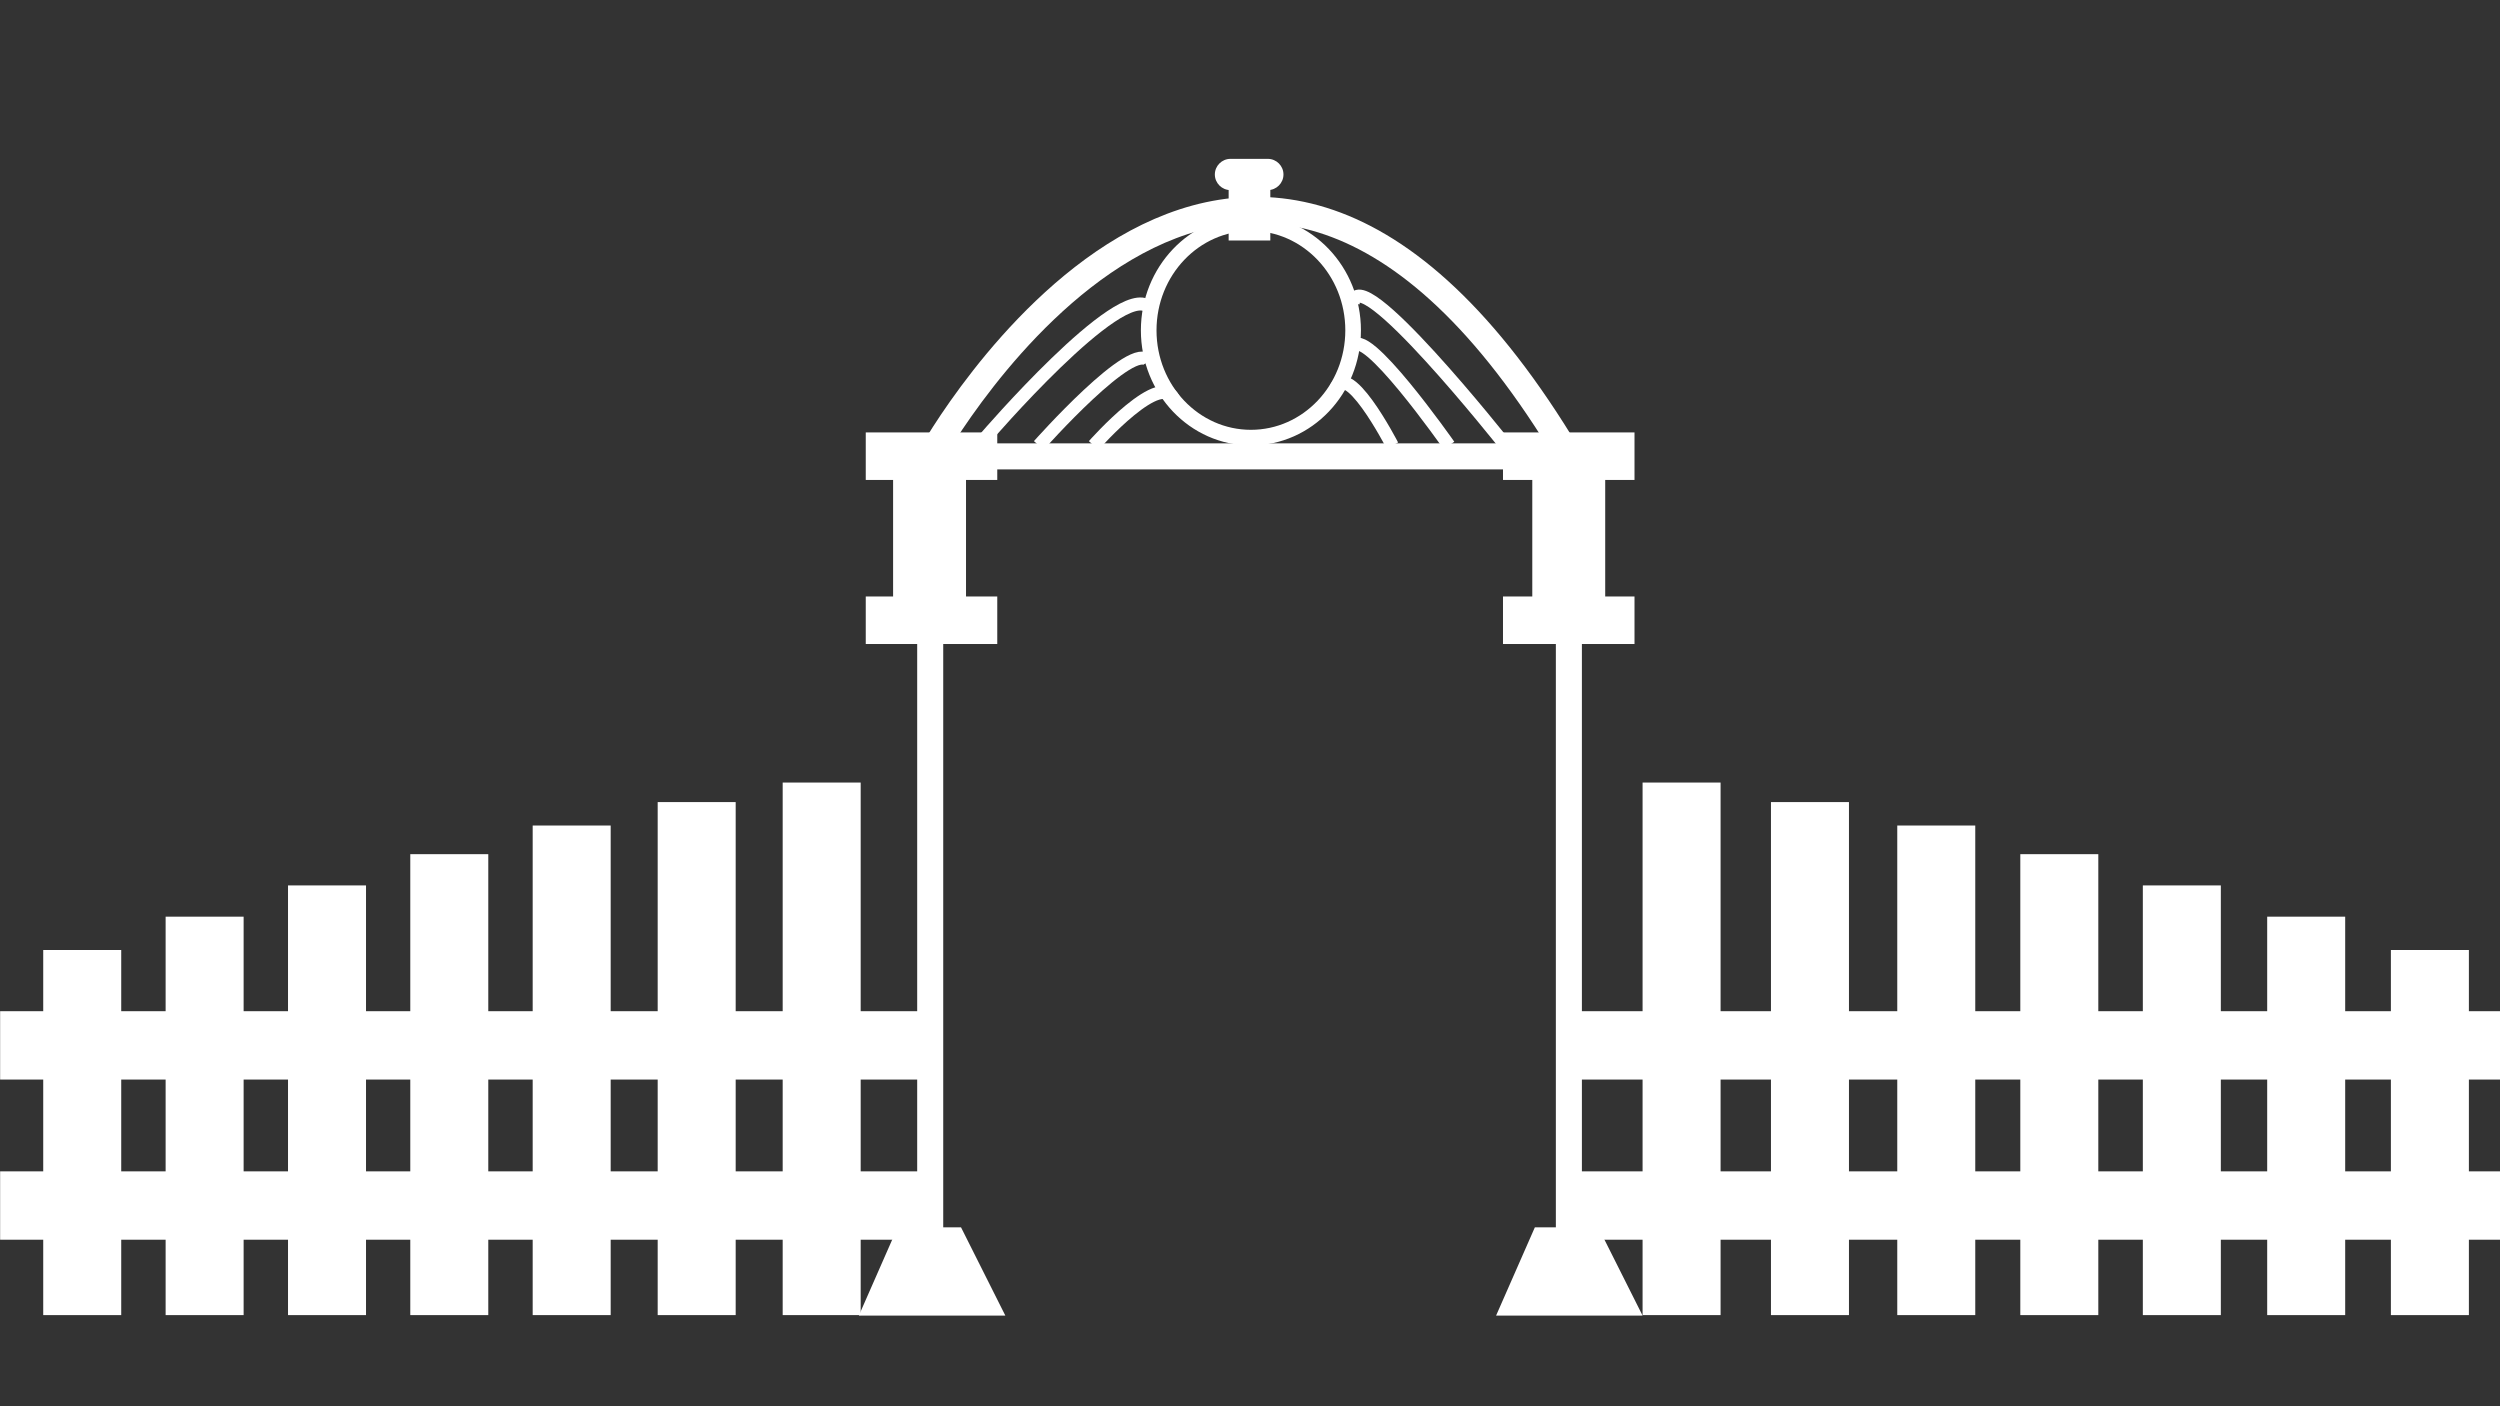 <?xml version="1.0" encoding="utf-8"?>
<!-- Generator: Adobe Illustrator 19.0.0, SVG Export Plug-In . SVG Version: 6.00 Build 0)  -->
<svg version="1.1" id="Layer_1" xmlns="http://www.w3.org/2000/svg" xmlns:xlink="http://www.w3.org/1999/xlink" x="0px" y="0px"
	 viewBox="0 0 1920 1080" style="enable-background:new 0 0 1920 1080;" xml:space="preserve">
<rect x="0" y="0" width="1920" height="1080" fill="#333333" stroke="none"/>
<style type="text/css">
	.st0{fill:none;stroke:#FFFFFF;stroke-width:20;stroke-miterlimit:10;}
	.st1{fill:#FFFFFF;stroke:#FFFFFF;stroke-width:20;stroke-miterlimit:10;}
	.st2{fill:none;stroke:#FFFFFF;stroke-width:12;stroke-miterlimit:10;}
	.st3{fill:none;stroke:#FFFFFF;stroke-width:10;stroke-miterlimit:10;}
	.st4{fill:#6FCFF0;}
	.st5{fill:#FFFFFF;}
</style>
<path id="XMLID_3_" class="st0" d="M714.4,1000.4V350.5c0,0,236.1-426,490.5,0v649.9"/>
<rect id="XMLID_5_" x="674.9" y="342.1" class="st1" width="81" height="16.5"/>
<rect id="XMLID_6_" x="674.9" y="468.1" class="st1" width="81" height="16.5"/>
<rect id="XMLID_7_" x="1164.3" y="342.1" class="st1" width="81" height="16.5"/>
<rect id="XMLID_8_" x="1164.3" y="468.1" class="st1" width="81" height="16.5"/>
<rect id="XMLID_9_" x="695.9" y="358.6" class="st1" width="36" height="109.5"/>
<rect id="XMLID_10_" x="1186.8" y="358.6" class="st1" width="36" height="109.5"/>
<polygon id="XMLID_11_" class="st1" points="674.9,1000.4 755.9,1000.4 731.9,952.6 695.9,952.6 "/>
<polygon id="XMLID_12_" class="st1" points="1164.3,1000.4 1245.3,1000.4 1221.3,952.6 1185.3,952.6 "/>
<line id="XMLID_4_" class="st0" x1="714.4" y1="350.5" x2="1204.8" y2="350.5"/>
<ellipse id="XMLID_13_" class="st2" cx="960.7" cy="253.7" rx="78.5" ry="82.4"/>
<path id="XMLID_15_" class="st3" d="M756.9,336.1c0,0,103.1-120,125.2-100.5"/>
<path id="XMLID_16_" class="st3" d="M797.8,342.1c0,0,73.4-82.7,84.4-64.5"/>
<path id="XMLID_17_" class="st3" d="M840,342.1c0,0,53.9-61.1,62.1-33.6"/>
<path id="XMLID_18_" class="st3" d="M1156.3,342.1c0,0-115.4-145.9-117.1-108.6"/>
<path id="XMLID_19_" class="st3" d="M1112.8,342.1c0,0-66.7-95.2-73.6-75"/>
<path id="XMLID_20_" class="st3" d="M1069.3,342.1c0,0-36.6-70.9-44.5-40.7"/>
<rect id="XMLID_1_" x="-22.3" y="46.4" class="st4" width="0" height="0"/>
<rect id="XMLID_14_" x="943.6" y="142.7" class="st5" width="32" height="42"/>
<path id="XMLID_21_" class="st5" d="M973.7,146H945c-6.6,0-12-5.4-12-12v0c0-6.6,5.4-12,12-12h28.7c6.6,0,12,5.4,12,12v0
	C985.7,140.6,980.3,146,973.7,146z"/>
<rect id="XMLID_22_" x="0.1" y="776.6" class="st5" width="705.1" height="52.5"/>
<rect id="XMLID_23_" x="0.1" y="899.6" class="st5" width="705.1" height="52.5"/>
<rect id="XMLID_24_" x="1210.8" y="776.6" class="st5" width="709.3" height="52.5"/>
<rect id="XMLID_25_" x="1210.8" y="899.6" class="st5" width="715.2" height="52.5"/>
<rect id="XMLID_26_" x="33.2" y="729.6" class="st5" width="59.9" height="280.4"/>
<rect id="XMLID_27_" x="127.2" y="704" class="st5" width="59.9" height="306"/>
<rect id="XMLID_28_" x="221.2" y="680" class="st5" width="59.9" height="330"/>
<rect id="XMLID_29_" x="315.1" y="656" class="st5" width="59.9" height="354"/>
<rect id="XMLID_30_" x="409.1" y="634" class="st5" width="59.9" height="376"/>
<rect id="XMLID_31_" x="601.1" y="601" class="st5" width="59.9" height="409"/>
<rect id="XMLID_32_" x="505.1" y="616" class="st5" width="59.9" height="394"/>
<rect id="XMLID_33_" x="1261.5" y="601" class="st5" width="59.9" height="409"/>
<rect id="XMLID_34_" x="1360.1" y="616" class="st5" width="59.9" height="394"/>
<rect id="XMLID_35_" x="1457.1" y="634" class="st5" width="59.9" height="376"/>
<rect id="XMLID_36_" x="1551.6" y="656" class="st5" width="59.9" height="354"/>
<rect id="XMLID_37_" x="1645.7" y="680" class="st5" width="59.9" height="330"/>
<rect id="XMLID_38_" x="1741.2" y="704" class="st5" width="59.9" height="306"/>
<rect id="XMLID_39_" x="1836.2" y="729.6" class="st5" width="59.9" height="280.4"/>
</svg>
